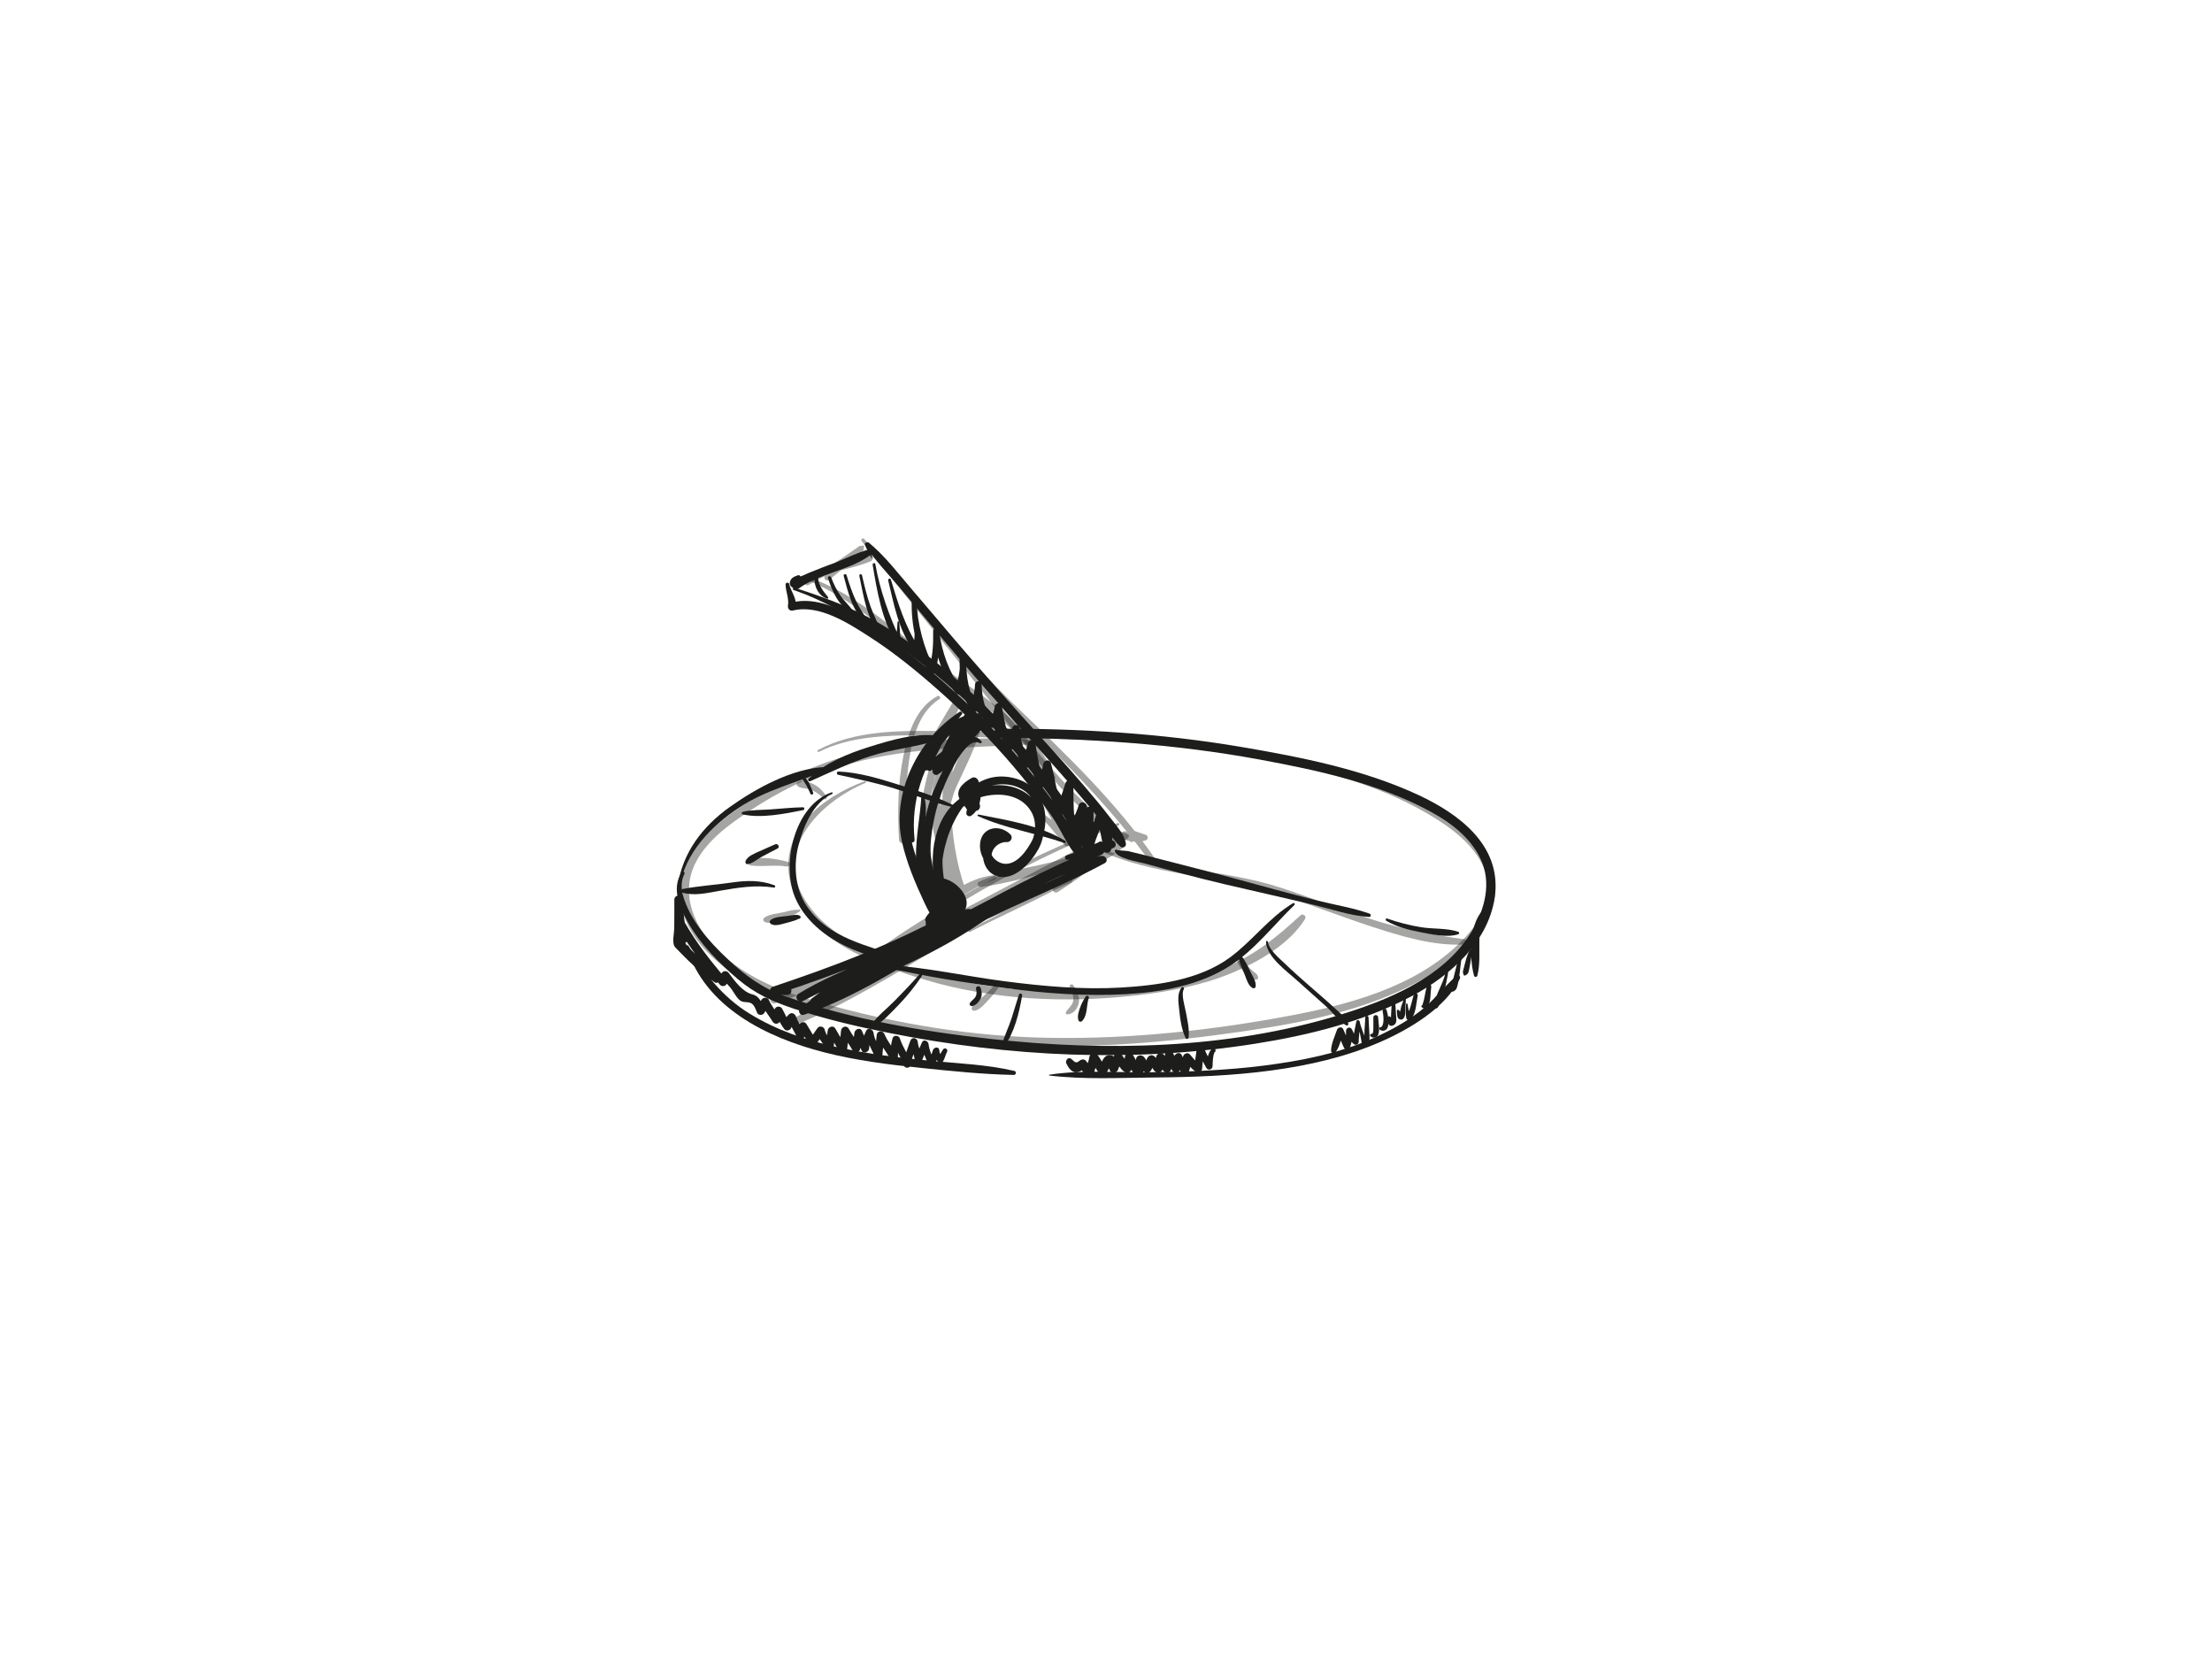 <?xml version="1.0" encoding="utf-8"?>
<!-- Generator: Adobe Illustrator 17.0.0, SVG Export Plug-In . SVG Version: 6.00 Build 0)  -->
<!DOCTYPE svg PUBLIC "-//W3C//DTD SVG 1.1//EN" "http://www.w3.org/Graphics/SVG/1.1/DTD/svg11.dtd">
<svg version="1.1" id="Layer_1" xmlns="http://www.w3.org/2000/svg" xmlns:xlink="http://www.w3.org/1999/xlink" x="0px" y="0px"
	 width="800px" height="600px" viewBox="0 0 800 600" enable-background="new 0 0 800 600" xml:space="preserve">
<g>
	<g opacity="0.4">
		<path fill="#1D1D1B" d="M296.203,271.916c10.859-5.489,23.69-5.944,35.624-6.006c11.359-0.059,22.693,0.915,34.048,1.009
			c30.409,0.251,60.827,1.898,90.78,7.429c21.984,4.06,44.389,10.094,63.42,22.234c7.618,4.859,15.332,11.483,17.7,20.556
			c2.779,10.646-5.446,20.24-12.869,26.679c-17.595,15.261-42.651,20.828-64.979,24.72c-27.986,4.878-56.533,7.578-84.945,6.693
			c-27.927-0.87-56.154-5.975-82.923-14.007c-11.468-3.441-22.719-8.363-31.55-16.628c-9.115-8.531-14.987-21.065-8.77-32.892
			c4.254-8.093,12.472-13.898,19.917-18.788c9.743-6.399,20.091-11.591,31.165-15.262c22.723-7.532,46.672-7.148,70.28-8.432
			c1.075-0.059,1.076-1.612,0-1.669c-27.123-1.449-55.853,0.06-81.13,10.891c-11.009,4.717-21.555,10.913-30.942,18.368
			c-7.035,5.586-14.194,13.469-15.008,22.858c-1.925,22.197,22.103,36.397,39.924,42.7c10.797,3.819,22.092,6.073,33.246,8.567
			c14.617,3.269,29.345,5.498,44.285,6.602c28.975,2.141,57.946-0.422,86.62-4.599c22.194-3.233,44.981-7.824,64.734-18.911
			c13.66-7.668,32.114-23.775,24.068-41.371c-7.116-15.562-26.017-23.843-41.007-29.667c-34.219-13.294-72.85-16.455-109.221-17.672
			c-16.454-0.551-32.98-0.694-49.444-0.921c-14.372-0.199-30.411-0.115-43.395,6.884
			C295.411,271.506,295.781,272.129,296.203,271.916L296.203,271.916z"/>
	</g>
	<g opacity="0.4">
		<path fill="#1D1D1B" d="M408.723,303.575c0.823-0.288,1.646-0.576,2.47-0.864c0.592-0.412,0.342-1.221-0.351-1.296
			c-0.59,0.785-0.595,1.255-0.017,1.411c1.003,0.314,1.986,0.682,2.948,1.104c0-0.678,0-1.356,0-2.035
			c-7.997,2.266-16.888-7.118-21.978-11.932c-8.772-8.297-16.477-17.739-24.007-27.151c-18.163-22.702-38.456-44.036-55.204-67.795
			c-0.308,0.238-0.616,0.475-0.924,0.713c16.578,20.294,33.337,41.184,52.283,59.337c18.71,17.928,37.231,36.112,52.404,57.215
			c0.788,1.096,2.616,0.072,1.837-1.074c-14.024-20.603-32.32-38.111-50.235-55.275c-19.907-19.073-36.687-40.916-55.457-61.035
			c-0.528-0.566-1.296,0.254-0.832,0.832c19.011,23.65,38.125,47.168,56.859,71.031c7.807,9.944,15.911,19.916,25.409,28.31
			c5.049,4.462,13.059,11.314,20.406,8.859c1.016-0.339,0.992-1.686,0-2.035c-1.283-0.459-2.572-0.899-3.868-1.32
			c-0.387-0.176-0.952-0.145-1.159,0.304c-0.092,0.199-0.183,0.397-0.275,0.596c-0.161,0.349-0.139,0.897,0.282,1.076
			c0.638,0.271,0.774,0.275,1.527,0.254c-0.164-0.396-0.328-0.791-0.492-1.187c-0.759,0.675-1.477,1.204-1.775,2.195
			c-0.076,0.253,0.054,0.479,0.254,0.623c0.022,0.016,0.044,0.032,0.066,0.048c0.27,0.194,0.75,0.005,0.804-0.327
			c0.016-0.1,0.033-0.2,0.049-0.3C409.858,303.196,408.907,302.901,408.723,303.575L408.723,303.575z"/>
	</g>
	<g opacity="0.4">
		<path fill="#1D1D1B" d="M311.752,197.4c-3.562,4.501-8.537,7.248-13.042,10.679c0.415,0.538,0.829,1.075,1.244,1.613
			c4.162-3.311,7.962-7.044,12.106-10.377c0.985-0.792-0.316-2.469-1.35-1.749c-5.79,4.032-11.276,8.397-18.248,10.161
			c0.33,0.783,0.66,1.566,0.99,2.348c6.766-3.489,14.393-4.18,21.383-7.061c1.528-0.63,0.963-3.083-0.703-2.551
			c-7.093,2.265-17.943,3.105-22.901,9.339c-0.713,0.897,0.204,2.444,1.319,1.709c6.896-4.545,14.545-5.993,22.286-8.497
			c-0.234-0.85-0.469-1.701-0.703-2.551c-7.189,2.995-15.016,3.776-21.977,7.393c-1.323,0.687-0.393,2.703,0.99,2.348
			c7.209-1.848,12.84-6.334,18.689-10.716c-0.45-0.583-0.9-1.166-1.35-1.749c-4.082,3.401-7.92,7.077-11.983,10.5
			c-1.012,0.852,0.45,2.31,1.452,1.452c4.385-3.758,9.293-6.831,12.517-11.736C312.755,197.525,312.077,196.991,311.752,197.4
			L311.752,197.4z"/>
	</g>
	<g opacity="0.4">
		<path fill="#1D1D1B" d="M291.053,209.495c18.54,7.066,32.812,22.288,48.572,33.825c14.489,10.605,31.893,21.641,39.588,38.567
			c0.677-0.522,1.353-1.044,2.03-1.566c-15.973-15.952-36.577-27.563-49.759-46.207c-0.569,0.439-1.138,0.878-1.708,1.318
			c21.609,23.019,47.158,43.344,61.354,72.225c0.829-0.484,1.658-0.969,2.487-1.453c-12.099-22.095-31.632-38.211-47.639-57.264
			c-0.653,0.653-1.307,1.307-1.96,1.96c17.543,14.444,31.188,33.807,40.691,54.347c0.752-0.58,1.504-1.161,2.257-1.741
			c-3.224-4.034-6.527-7.543-11.161-9.924c-0.558-0.287-1.238,0.474-0.704,0.912c3.827,3.141,6.745,7.207,9.833,11.044
			c1.094,1.359,2.897-0.37,2.257-1.741c-9.659-20.676-23.507-40.304-41.212-54.857c-1.38-1.134-3.119,0.583-1.96,1.96
			c15.861,18.849,35.168,34.87,47.112,56.758c0.895,1.641,3.311,0.196,2.487-1.453c-14.381-28.786-39.973-49.903-62.303-72.31
			c-0.851-0.854-2.443,0.293-1.708,1.318c13.534,18.86,34.197,30.135,49.809,46.937c0.835,0.899,2.662-0.033,2.16-1.257
			c-6.852-16.689-24.405-27.939-38.49-38.053c-16.603-11.922-31.902-28.002-51.741-34.4
			C290.662,208.217,290.405,209.248,291.053,209.495L291.053,209.495z"/>
	</g>
	<g opacity="0.4">
		<path fill="#1D1D1B" d="M339.047,251.761c-7.879,4.186-10.675,13.59-12.341,21.743c-2.008,9.832-2.128,20.225-1.568,30.213
			c0.1,1.779,2.831,1.803,2.782,0c-0.475-17.531,10.533-33.761,19.088-48.275c-0.852-0.359-1.705-0.719-2.557-1.078
			c-4.805,11.451-9.041,23.223-11.028,35.523c-1.759,10.888-1.498,23.292,6.488,31.764c0.86,0.913,2.702,0.263,2.585-1.071
			c-0.893-10.243-2.485-20.221,1.05-30.171c3.202-9.014,8.404-17.162,10.915-26.444c0.272-1.006-0.737-2.259-1.831-1.831
			c-9.585,3.75-11.282,15.437-11.698,24.486c-0.535,11.622,1.196,24.158,4.965,35.179c0.952-0.401,1.905-0.803,2.857-1.204
			c-5.854-9.907-9.584-20.744-8.697-32.366c0.912-11.945,8.182-21.922,17.266-29.194c-0.804-0.621-1.609-1.241-2.413-1.862
			c-9.551,19.086-24.591,46.458-9.658,66.605c0.5,0.674,1.35,1.038,2.137,0.56c3.937-2.386,7.865-4.77,12.279-6.173
			c0.85-0.27,0.745-1.719-0.22-1.623c-5.115,0.508-9.258,2.516-13.636,5.098c0.712,0.187,1.425,0.374,2.137,0.56
			c-14.218-19.119,0.55-45.387,9.613-63.477c0.815-1.626-1.065-2.94-2.413-1.862c-9.414,7.53-16.698,17.784-18.053,30.027
			c-1.389,12.552,2.589,24.587,8.957,35.283c0.886,1.489,3.45,0.509,2.857-1.204c-3.159-9.138-4.575-18.991-4.964-28.62
			c-0.346-8.575-0.25-23.553,9.473-27.344c-0.61-0.61-1.22-1.22-1.831-1.831c-2.512,9.239-7.526,17.532-10.949,26.435
			c-3.841,9.99-2.117,20.625-1.175,30.972c0.862-0.357,1.724-0.714,2.585-1.071c-8.545-8.995-7.145-22.898-4.887-34.082
			c2.108-10.439,5.872-20.523,9.982-30.319c0.628-1.497-1.776-2.403-2.557-1.078c-8.802,14.933-19.95,31.635-19.454,49.688
			c0.927,0,1.855,0,2.782,0c-0.472-8.369-0.498-16.732,0.413-25.074c0.977-8.945,3.07-20.622,11.374-25.751
			C340.427,252.447,339.792,251.365,339.047,251.761L339.047,251.761z"/>
	</g>
	<g opacity="0.4">
		<path fill="#1D1D1B" d="M397.385,312.078c3.107-1.499,5.858-3.067,8.512-5.276c0.72-0.599-0.048-1.947-0.931-1.6
			c-8.816,3.462-16.261,9.296-23.721,15c-1.355,1.036-0.15,3.329,1.379,2.36c8.983-5.693,17.257-12.404,25.226-19.427
			c1.231-1.085-0.392-3.196-1.755-2.274c-7.866,5.32-16.525,8.528-25.668,10.908c-8.673,2.257-18.172,3.262-26.323,7.104
			c-1.175,0.554-0.259,2.062,0.807,1.914c9.316-1.292,18.84-4.021,27.924-6.462c8.806-2.366,17.167-5.821,24.722-10.963
			c-0.585-0.758-1.17-1.516-1.755-2.274c-7.779,6.897-15.871,13.391-24.558,19.115c0.552,0.715,1.104,1.431,1.656,2.146
			c7.197-5.707,14.394-11.554,22.803-15.396c-0.437-0.437-0.873-0.873-1.31-1.31c-1.753,3.101-4.374,4.281-7.397,5.772
			C396.552,311.634,396.942,312.293,397.385,312.078L397.385,312.078z"/>
	</g>
	<g opacity="0.4">
		<path fill="#1D1D1B" d="M404.301,297.67c-19.166,6.681-37.402,15.452-54.956,25.617c-17.854,10.339-36.353,21.916-51.353,36.204
			c-0.496,0.473,0.172,1.379,0.744,0.964c16.487-11.987,32.397-24.275,49.949-34.75c17.752-10.595,36.452-20.002,55.852-27.183
			C405.063,298.327,404.843,297.481,404.301,297.67L404.301,297.67z"/>
	</g>
	<g opacity="0.4">
		<path fill="#1D1D1B" d="M352.287,329.518c6.813-3.012,13.671-5.917,20.518-8.852c8.146-3.492,16.247-7.579,24.62-10.483
			c-0.225-0.534-0.45-1.068-0.675-1.602c-19.511,9.134-38.896,18.552-58.075,28.367c-10.462,5.354-20.945,10.744-31.033,16.782
			c-2.106,1.26-11.899,5.91-10.602,9.568c0.259,0.731,1.429,0.416,1.168-0.322c-0.421-1.188,13.394-8.617,14.67-9.338
			c10.152-5.739,20.503-11.107,30.877-16.43c17.884-9.176,36.126-17.69,53.881-27.113c0.996-0.529,0.084-2.105-0.885-1.513
			c-13.813,8.428-29.822,14.154-44.586,20.725C352.018,329.37,352.143,329.581,352.287,329.518L352.287,329.518z"/>
	</g>
	<g opacity="0.4">
		<path fill="#1D1D1B" d="M350.842,337.02c15.09-7.82,30.993-14.264,45.201-23.688c0.824-0.547,0.322-1.983-0.698-1.656
			c-39.266,12.607-71.129,40.645-108.789,56.81c0.419,0.716,0.837,1.433,1.256,2.149c32.705-17.634,64.006-38.929,99.257-51.317
			c-0.306-0.725-0.611-1.45-0.917-2.175c-31.504,13.874-63.473,26.516-96.13,37.412c0.249,0.903,0.498,1.807,0.747,2.71
			c34.426-11.865,65.974-30.233,98.241-46.812c-0.435-0.744-0.869-1.487-1.304-2.231c-34.586,20.195-70.358,38.465-108.117,51.975
			c0.355,0.843,0.711,1.685,1.066,2.528c4.531-2.218,9.029-4.14,13.949-5.31c0.785-0.187,0.628-1.54-0.194-1.43
			c-5.28,0.707-10.329,2.068-15.152,4.352c-1.418,0.672-0.41,3.035,1.066,2.528c38.058-13.066,74.032-32.155,108.686-52.411
			c1.446-0.845,0.171-2.99-1.304-2.231c-32.02,16.471-63.339,34.989-97.684,46.333c-1.711,0.565-0.987,3.264,0.747,2.71
			c32.955-10.526,65.086-23.809,96.584-38.067c1.228-0.556,0.348-2.626-0.917-2.175c-35.524,12.663-66.567,34.271-99.88,51.463
			c-1.239,0.639-0.355,2.811,0.959,2.275c38.002-15.511,69.494-43.424,108.311-57.337c-0.233-0.552-0.465-1.104-0.698-1.656
			c-13.854,10.044-29.66,16.568-44.732,24.49C349.891,336.523,350.337,337.282,350.842,337.02L350.842,337.02z"/>
	</g>
	<g opacity="0.4">
		<path fill="#1D1D1B" d="M312.79,282.516c-15.603,5.743-31.299,18.036-26.942,36.677c4.781,20.453,30.801,29.757,48.41,35.062
			c24.576,7.405,51.085,8.637,76.482,5.76c11.82-1.339,23.75-3.553,34.773-8.126c9.637-3.998,20.835-10.424,26.478-19.529
			c0.661-1.067-0.809-2.105-1.683-1.299c-8.385,7.735-16.291,14.252-26.97,18.679c-9.796,4.061-20.547,5.856-31.005,7.233
			c-22.617,2.979-45.706,2.114-67.984-2.814c-10.79-2.387-21.315-5.982-31.271-10.774c-9.104-4.382-17.715-10.227-22.718-19.243
			c-10.036-18.091,6.981-34.421,22.609-40.981C313.356,283,313.203,282.364,312.79,282.516L312.79,282.516z"/>
	</g>
	<g opacity="0.4">
		<path fill="#1D1D1B" d="M396.993,307.268c20.065,9.586,43.11,9.077,64.114,15.707c11.738,3.705,23.176,8.298,34.876,12.119
			c10.613,3.466,22.409,7.093,33.699,6.493c0.994-0.053,1.338-1.682,0.248-1.832c-11.422-1.576-22.265-3.573-33.28-7.08
			c-11.185-3.561-22.11-7.889-33.258-11.562c-21.515-7.089-44.967-6.259-66.096-14.562
			C396.881,306.387,396.594,307.077,396.993,307.268L396.993,307.268z"/>
	</g>
	<g opacity="0.4">
		<path fill="#1D1D1B" d="M447.271,344.668c-0.051,0.992-0.278,1.577,0.041,2.61c0.337,1.09,0.914,2.056,1.569,2.981
			c1.152,1.629,3.322,4.434,5.543,4.046c0.446-0.078,0.698-0.621,0.583-1.026c-0.254-0.9-0.808-1.247-1.54-1.803
			c-0.889-0.676-1.679-1.439-2.416-2.275c-0.635-0.72-1.135-1.556-1.623-2.379c-0.296-0.5-1.069-1.589-1.142-2.154
			C448.204,344.035,447.306,343.998,447.271,344.668L447.271,344.668z"/>
	</g>
	<g opacity="0.4">
		<path fill="#1D1D1B" d="M386.934,357.076c0.786,1.491,1.457,3.267,1.176,4.984c-0.271,1.66-1.88,2.6-2.613,4.024
			c-0.173,0.337,0.035,0.803,0.452,0.788c2.169-0.081,3.566-1.815,4.128-3.835c0.667-2.398-0.669-4.743-1.9-6.687
			C387.68,355.564,386.501,356.254,386.934,357.076L386.934,357.076z"/>
	</g>
	<g opacity="0.4">
		<path fill="#1D1D1B" d="M360.525,355.378c-1.52,1.722-3.144,3.346-4.832,4.904c-1.363,1.258-3.646,2.439-4.25,4.246
			c-0.162,0.484,0.271,1.053,0.781,1.025c2.002-0.11,3.745-2.334,5.057-3.682c1.661-1.707,3.123-3.589,4.425-5.58
			C362.174,355.576,361.092,354.736,360.525,355.378L360.525,355.378z"/>
	</g>
	<g opacity="0.4">
		<path fill="#1D1D1B" d="M288.886,329.759c0.102-0.033,0.214-0.061,0.314-0.103c0.417-0.175,0.268-0.84-0.193-0.699
			c-0.542,0.166-1.055,0.069-1.621,0.119c-1.34,0.118-2.717,0.543-4.022,0.853c-2.135,0.507-5.295,0.65-7.055,2.053
			c-0.449,0.358-0.29,1.157,0.182,1.409c2.038,1.091,5.508-0.654,7.457-1.341c1.291-0.455,2.59-0.945,3.829-1.527
			c0.542-0.255,0.859-0.685,1.422-0.866c-0.093-0.221-0.186-0.442-0.279-0.663c0.156-0.068-0.323,0.105-0.226,0.071
			C288.259,329.214,288.442,329.903,288.886,329.759L288.886,329.759z"/>
	</g>
	<g opacity="0.4">
		<path fill="#1D1D1B" d="M285.008,311.705c-4.129-1.144-9.104-1.777-13.372-1.244c-0.609,0.076-1.032,0.345-1.239,0.944
			c-0.084,0.241-0.084,0.442,0,0.683c0.208,0.6,0.631,0.866,1.239,0.944c4.254,0.542,8.654-0.372,12.907,0.362
			C285.635,313.582,286.114,312.012,285.008,311.705L285.008,311.705z"/>
	</g>
	<g opacity="0.4">
		<path fill="#1D1D1B" d="M298.984,288.134c-1.314-1.964-2.729-3.557-4.898-4.593c-1.515-0.723-4.412-1.798-5.776-0.379
			c-0.267,0.278-0.25,0.68,0,0.96c0.974,1.092,3.054,0.927,4.411,1.335c1.974,0.594,3.877,1.946,5.248,3.46
			C298.459,289.46,299.393,288.746,298.984,288.134L298.984,288.134z"/>
	</g>
	<g>
		<path fill="#1D1D1B" d="M315.402,201.673c-0.286-1.584-0.573-3.167-0.859-4.751c-0.534,0.145-1.069,0.29-1.603,0.434
			c3.542,5.334,8.156,10.056,12.275,14.951c4.952,5.885,9.849,11.816,14.79,17.71c8.344,9.952,16.885,19.742,25.515,29.446
			c7.566,8.507,15.242,16.914,22.699,25.519c3.391,3.913,6.719,7.88,9.915,11.954c2.336,2.977,4.203,6.733,7.039,9.239
			c0.923,0.816,2.255,0.025,2.013-1.172c-0.706-3.487-3.541-6.48-5.649-9.242c-2.903-3.803-5.982-7.469-9.089-11.106
			c-7.409-8.673-15.155-17.055-22.787-25.53c-8.431-9.362-16.757-18.831-24.937-28.412c-4.991-5.846-9.93-11.736-14.941-17.564
			c-4.897-5.695-9.687-12.04-15.491-16.836c-0.587-0.485-1.785-0.05-1.438,0.837c0.647,1.653,1.486,3.084,2.322,4.656
			C315.256,201.959,315.468,201.824,315.402,201.673L315.402,201.673z"/>
	</g>
	<g>
		<path fill="#1D1D1B" d="M315.009,198.807c-0.911-0.787-11.656,4.241-13.028,4.745c-3.112,1.144-6.218,2.294-9.283,3.561
			c-1.104,0.456-2.196,0.937-3.277,1.445c-0.378,0.181-0.751,0.371-1.119,0.571c-1.374,0.724-0.399,0.052-0.109,0.265
			c0.265,0.65,0.529,1.301,0.794,1.951c0.374-1.022,0.708-1.104,0.734-2.379c0.012-0.581-0.608-1.092-1.179-0.898
			c-1.118,0.378-2.225,0.793-2.712,1.946c-0.399,0.944-0.215,1.747,0.62,2.363c0.221,0.164,0.443,0.327,0.664,0.491
			c0.445,0.329,1.3,0.329,1.745,0c5.634-4.161,13.546-5.917,19.923-8.719c0.524-0.23,9.604-4.354,6.704-5.963
			C315.106,197.975,314.659,198.505,315.009,198.807L315.009,198.807z"/>
	</g>
	<g>
		<path fill="#1D1D1B" d="M287.066,213.407c11.06,3.779,21.921,10.233,31.777,16.416c10.941,6.864,21.056,14.944,30.531,23.703
			c9.108,8.42,17.449,17.659,25.115,27.402c3.727,4.737,7.206,9.67,10.526,14.699c2.907,4.403,5.169,10.06,8.869,13.806
			c0.926,0.938,2.396-0.026,2.123-1.236c-1.144-5.071-5.168-10.028-7.968-14.338c-3.158-4.862-6.552-9.584-10.104-14.166
			c-7.933-10.231-16.633-19.796-26.074-28.654c-9.22-8.652-19.275-16.5-29.958-23.263c-11.032-6.983-22.265-11.333-34.602-15.222
			C286.754,212.382,286.531,213.225,287.066,213.407L287.066,213.407z"/>
	</g>
	<g>
		<path fill="#1D1D1B" d="M284.116,211.375c0.035,2.602,1.288,5.002,0.863,7.643c-0.175,1.083,0.63,2.073,1.789,1.789
			c9.491-2.326,20.039,4.589,27.627,9.453c9.208,5.902,17.719,12.9,25.882,20.158c9.251,8.227,17.901,17.034,25.957,26.436
			c5.037,5.879,9.773,12.013,14.177,18.38c3.266,4.722,5.602,10.807,9.459,15.002c0.941,1.023,2.314-0.083,2.123-1.236
			c-0.902-5.467-5.568-11.024-8.611-15.503c-4.208-6.195-8.865-12.09-13.667-17.832c-8.708-10.412-18.306-19.988-28.474-28.966
			c-8.857-7.822-18.2-15.229-28.335-21.332c-7.587-4.569-17.777-9.963-26.912-7.365c0.613,0.467,1.227,0.935,1.841,1.402
			c0.282-3.294-1.687-5.171-2.425-8.205C285.234,210.473,284.106,210.634,284.116,211.375L284.116,211.375z"/>
	</g>
	<g>
		<path fill="#1D1D1B" d="M354.94,268.08c-6.846-8.153-17.162,17.155-18.31,20.568c-3.906,11.608-7.077,32.748,7.974,37.998
			c0.524,0.183,1.155-0.03,1.535-0.406c1.472-1.454-0.561-2.574-1.741-3.179c-2.725-1.398-4.567-3.563-5.896-6.283
			c-3.052-6.246-1.962-14.372-0.595-20.887c1.387-6.612,3.843-13.097,7.123-18.997c1.378-2.479,5.513-10.226,9.384-8.134
			C354.865,269.003,355.251,268.45,354.94,268.08L354.94,268.08z"/>
	</g>
	<g>
		<path fill="#1D1D1B" d="M347.098,257.419c-14.944,9.707-24.852,29.295-20.87,47.105c1.672,7.478,4.769,14.838,8.01,21.757
			c0.656,1.401,4.554,10.342,7.193,6.271c0.801-1.235-0.765-2.715-1.983-1.983c1.049-0.631,1.596,0.585,0.583-0.876
			c-0.629-0.908-1.133-1.909-1.643-2.886c-1.403-2.685-2.587-5.492-3.744-8.289c-2.244-5.424-4.499-11.115-5.519-16.921
			c-1.347-7.671,0.646-16.804,3.927-23.747c3.608-7.637,10.003-12.919,14.883-19.595
			C348.301,257.755,347.594,257.097,347.098,257.419L347.098,257.419z"/>
	</g>
	<g>
		<path fill="#1D1D1B" d="M347.11,331.523c0.021-0.021,0.043-0.043,0.064-0.064c0.238-0.238,0.274-0.599,0.115-0.889
			c-1.141-2.085-9.833,1.794-11.503,2.285c-1.766,0.519-1.03,3.183,0.758,2.751c4.859-1.174,10.228-2.812,14.416-5.608
			c0.525-0.35,0.374-1.302-0.342-1.262c-5.154,0.283-10.464,2.24-15.173,4.264c0.366,0.869,0.733,1.738,1.099,2.607
			c1.831-0.698,3.663-1.392,5.492-2.094c1.063-0.408,2.12-0.828,3.18-1.241c0.334-0.13,0.656-0.291,0.983-0.437
			c1.297-0.575-0.844,0.389-0.286-1.006C345.637,331.521,346.636,331.996,347.11,331.523L347.11,331.523z"/>
	</g>
	<g>
		<path fill="#1D1D1B" d="M396.251,308.231c-0.179-0.074,0.716-0.835-0.368-0.977c-0.676-0.089-1.352-0.157-2.031-0.221
			c-1.415-0.135-2.844,0.002-4.243,0.211c0.237,0.861,0.474,1.721,0.712,2.582c3.98-1.29,7.983-2.256,12.087-3.06
			c-0.384-0.912-0.769-1.824-1.153-2.736c-4.992,2.386-10.346,3.48-15.519,5.33c-0.855,0.306-0.723,1.551,0.215,1.59
			c5.857,0.242,11.622-1.794,16.815-4.335c1.603-0.784,0.427-3.06-1.153-2.736c-4.209,0.865-8.378,1.753-12.322,3.499
			c-1.422,0.63-0.392,2.823,1.031,2.447c1.011-0.267,6.864-0.161,7.173-1.692c0.046-0.229-0.022-0.513-0.254-0.625
			c-0.242-0.116-0.452-0.189-0.713-0.277C395.878,307.016,395.653,307.983,396.251,308.231L396.251,308.231z"/>
	</g>
	<g>
		<path fill="#1D1D1B" d="M344.547,330.013c0.864-0.625,2.066-0.652,2.763-1.502c0.584-0.712,0.182-1.593-0.705-1.703
			c-4.839-0.596-9.122,0.754-11.79,5.026c-0.595,0.954,0.165,2.452,1.351,2.354c2.458-0.202,3.119-1.73,4.54-3.448
			c0.482-0.582,0.031-1.385-0.723-1.243c-1.49,0.282-2.221,1.49-3.817,1.561c0.45,0.785,0.901,1.57,1.351,2.355
			c2.246-3.528,5.454-4.105,9.353-4.646c-0.421-0.321-0.842-0.641-1.263-0.962c-0.002-0.016-1.694,0.939-1.904,1.114
			C343.097,329.423,343.907,330.476,344.547,330.013L344.547,330.013z"/>
	</g>
	<g>
		<path fill="#1D1D1B" d="M346.604,324.992c-7.359-0.719-6.384-10.399-5.5-15.638c1.279-7.583,4.636-15.336,9.984-20.922
			c6.911-7.218,20.893-6.582,23.917,4.072c1.546,5.446-1.225,11.699-4.577,15.887c-2.595,3.242-6.523,5.707-10.36,2.6
			c-4.001-3.24-1.728-11.62,3.048-6.924c0.384-0.928,0.769-1.856,1.153-2.784c-1.606-0.002-3.212-0.004-4.818-0.005
			c-2.111-0.002-2.111,3.271,0,3.273c1.338,0.001,2.677-0.001,4.015-0.002c0-1.09,0-2.179,0-3.269
			c-4.038,0.466-7.616,2.876-7.932,7.255c-0.284,3.938,1.867,7.834,5.957,8.558c6.001,1.063,11.676-5.567,14.157-10.169
			c2.83-5.25,2.596-12.701-1.432-17.301c-8.931-10.197-25.816-5.429-32.371,4.842c-6.584,10.317-5.44,25.344,0.076,35.806
			c1.024,1.943,3.97,0.22,2.941-1.719c-7.257-13.679-5.664-38.725,13.429-40.988c5.623-0.667,11.428,0.711,14.534,5.755
			c3.104,5.039,1.062,11.519-2.468,15.684c-2.329,2.748-8.047,7.646-10.966,3.002c-2.119-3.373,0.536-7.053,4.074-7.456
			c2.042-0.232,2.158-3.267,0-3.269c-1.338-0.001-2.677-0.003-4.015-0.002c-2.111,0.002-2.111,3.275,0,3.273
			c1.606-0.002,3.212-0.004,4.818-0.005c1.411-0.002,2.176-1.784,1.153-2.784c-4.194-4.106-11.039-2.467-11.002,4.213
			c0.035,6.327,6.978,12.148,13.115,8.828c13.138-7.109,15.479-29.937-1.413-33.545c-14.353-3.066-22.942,11.048-26.37,22.746
			c-1.627,5.55-4.199,24.478,6.959,21.785C347.184,325.673,347.034,325.034,346.604,324.992L346.604,324.992z"/>
	</g>
	<g>
		<path fill="#1D1D1B" d="M397.5,304.478c-34.52,22.482-74.009,36.217-107.861,59.774c-1.319,0.918-0.549,3.314,1.154,2.738
			c18.675-6.319,35.179-17.361,52.101-27.216c18.168-10.58,38.165-17.544,56.628-27.588c1.557-0.847,0.39-2.839-1.109-2.632
			c-17.941,2.478-33.398,14.071-48.237,23.604c-17.83,11.454-37.472,18.815-56.522,27.883c0.503,0.861,1.007,1.722,1.51,2.583
			c14.836-11.415,31.88-19.359,48.526-27.721c18.152-9.118,35.747-19.31,54.688-26.777c-0.257-0.931-0.513-1.862-0.77-2.793
			c-18.758,7.457-36.444,17.121-54.107,26.824c-9.516,5.227-19.06,9.867-29.098,14.021c-8.748,3.62-17.498,7.256-25.591,12.214
			c-1.71,1.048-0.212,3.558,1.559,2.668c18.192-9.145,36.23-18.608,53.781-28.937c1.679-0.988,0.18-3.552-1.524-2.607
			c-20.01,11.093-41.425,19.102-63.073,26.349c-1.583,0.53-1.353,2.961,0.401,2.96c1.606,0,3.212-0.001,4.818-0.001
			c1.942-0.001,1.942-3.011,0-3.011c-1.606,0-3.212-0.001-4.818-0.001c0.134,0.987,0.267,1.974,0.401,2.96
			c21.898-7.314,43.562-15.424,63.796-26.648c-0.508-0.869-1.016-1.738-1.524-2.607c-17.554,10.336-35.591,19.787-53.817,28.877
			c0.52,0.889,1.04,1.779,1.559,2.668c16.237-9.875,34.755-15.341,51.422-24.48c18.511-10.15,36.931-20.633,56.585-28.454
			c1.712-0.681,0.971-3.48-0.77-2.793c-18.652,7.36-36.036,17.273-53.875,26.332c-17.109,8.689-34.679,16.772-50.078,28.374
			c-1.533,1.155-0.263,3.406,1.51,2.583c18.648-8.644,37.789-15.947,55.221-26.989c15.102-9.566,30.586-21.79,48.794-24.305
			c-0.37-0.877-0.74-1.754-1.109-2.631c-17.945,9.762-37.352,16.581-55.093,26.702c-17.271,9.854-33.895,21.544-52.98,27.699
			c0.385,0.913,0.77,1.825,1.154,2.738c34.199-23.029,73.821-36.579,107.336-60.672C399.494,305.444,398.573,303.779,397.5,304.478
			L397.5,304.478z"/>
	</g>
	<g>
		<path fill="#1D1D1B" d="M293.085,282.516c7.377-3.285,14.508-6.786,22.243-9.217c7.956-2.501,16.399-3.065,24.242-5.82
			c0.809-0.284,0.607-1.323-0.193-1.423c-8.354-1.046-17.012,1.581-24.932,4.042c-7.82,2.431-16.029,5.828-22.033,11.546
			C291.923,282.11,292.542,282.758,293.085,282.516L293.085,282.516z"/>
	</g>
	<g>
		<path fill="#1D1D1B" d="M246.54,315.472c-3.734,5.765-0.816,12.679,2.232,18.058c4.503,7.944,11.2,14.765,18.124,20.619
			c6.14,5.191,12.434,8.053,20.021,10.596c11.266,3.775,22.888,6.487,34.529,8.809c43.623,8.703,88.433,10.881,132.435,3.932
			c19.491-3.078,39.201-7.955,56.737-17.235c14.124-7.474,28.407-20.148,30.131-37.043c1.812-17.759-13.222-28.888-27.624-35.617
			c-19.921-9.308-42.593-13.775-64.123-17.432c-28.997-4.926-58.557-6.728-87.945-6.611c-2.1,0.008-2.099,3.242,0,3.256
			c31.746,0.204,63.402,2.142,94.661,7.929c20.895,3.868,43.06,8.63,61.852,18.914c7.724,4.227,15.33,10.141,18.573,18.604
			c3.312,8.643,0.193,18.221-4.543,25.67c-10.138,15.945-30.138,23.98-47.406,29.241c-40.318,12.282-84.157,13.149-125.735,8.603
			c-25.008-2.734-50.367-7.091-74.199-15.344c-8.287-2.87-14.685-7.512-21.055-13.517c-6.707-6.323-13.677-14.066-16.227-23.128
			c-0.725-2.578-0.636-5.31,0.551-7.723C247.857,315.389,246.945,314.847,246.54,315.472L246.54,315.472z"/>
	</g>
	<g>
		<path fill="#1D1D1B" d="M245.774,320.674c2.155-12.36,11.358-21.81,21.442-28.529c9.852-6.564,20.855-9.006,31.523-13.587
			c0.578-0.248,0.274-1.183-0.313-1.157c-11.923,0.52-25.01,7.701-34.501,14.465c-9.817,6.995-17.115,16.504-18.84,28.619
			C245.021,320.931,245.694,321.133,245.774,320.674L245.774,320.674z"/>
	</g>
	<g>
		<path fill="#1D1D1B" d="M403.18,307.852c0.591,2.591,8.793,3.885,10.672,4.398c9.651,2.637,19.323,5.258,29.064,7.546
			c10.789,2.534,21.61,4.928,32.386,7.514c6.435,1.544,13.215,3.919,19.852,4.32c0.726,0.044,0.781-0.983,0.163-1.201
			c-5.99-2.116-12.476-3.145-18.637-4.674c-10.35-2.569-20.62-5.427-30.909-8.232c-9.373-2.555-18.807-4.879-28.209-7.324
			c-3.139-0.816-6.278-1.63-9.44-2.354c-0.85-0.195-3.896-0.233-4.278-0.503C403.497,307.097,403.099,307.497,403.18,307.852
			L403.18,307.852z"/>
	</g>
	<g>
		<path fill="#1D1D1B" d="M501.354,333.006c3.771,2.218,7.953,3.3,12.225,4.115c4.184,0.797,9.711,2.09,13.816,0.766
			c0.446-0.144,0.432-0.74,0-0.889c-4.042-1.4-9.091-0.96-13.329-1.643c-4.208-0.678-8.357-1.725-12.371-3.157
			C501.213,332.025,500.932,332.757,501.354,333.006L501.354,333.006z"/>
	</g>
	<g>
		<path fill="#1D1D1B" d="M303.086,280.199c7.014,1.539,13.931,2.951,20.801,5.095c7,2.185,13.843,5.152,21.021,6.704
			c0.36,0.078,0.619-0.438,0.261-0.619c-6.586-3.329-13.794-5.565-20.814-7.784c-6.797-2.148-13.95-4.265-21.111-4.561
			C302.577,279.007,302.431,280.056,303.086,280.199L303.086,280.199z"/>
	</g>
	<g>
		<path fill="#1D1D1B" d="M353.679,295.144c9.89,4.484,21.091,6.179,31.358,9.775c0.457,0.16,0.706-0.517,0.319-0.757
			c-9.166-5.683-21.018-7.497-31.445-9.569C353.596,294.531,353.35,294.995,353.679,295.144L353.679,295.144z"/>
	</g>
	<g>
		<path fill="#1D1D1B" d="M294.593,208.966c-0.196,3.172,1.395,6.499,4.543,7.563c0.362,0.122,0.539-0.336,0.339-0.582
			c-1.792-2.195-3.32-4.055-3.64-6.981C295.749,208.18,294.643,208.154,294.593,208.966L294.593,208.966z"/>
	</g>
	<g>
		<path fill="#1D1D1B" d="M299.469,209.121c1.391,4.463,3.829,10.212,8.393,12.231c0.323,0.143,0.791-0.179,0.541-0.541
			c-1.243-1.798-2.887-3.254-4.179-5.022c-1.553-2.123-2.703-4.529-3.629-6.979C300.333,208.12,299.242,208.391,299.469,209.121
			L299.469,209.121z"/>
	</g>
	<g>
		<path fill="#1D1D1B" d="M305.135,208.306c1.496,5.513,3.276,13.638,8.362,17.037c0.314,0.21,0.68-0.196,0.502-0.502
			c-1.479-2.538-3.166-4.847-4.419-7.525c-1.401-2.995-2.441-6.139-3.411-9.294C305.967,207.361,304.953,207.635,305.135,208.306
			L305.135,208.306z"/>
	</g>
	<g>
		<path fill="#1D1D1B" d="M310.801,208.293c1.482,6.951,2.584,15.476,7.406,21.04c0.265,0.306,0.838-0.017,0.692-0.403
			c-1.216-3.224-2.86-6.252-4.03-9.508c-1.331-3.705-2.234-7.56-3.124-11.389C311.602,207.416,310.67,207.679,310.801,208.293
			L310.801,208.293z"/>
	</g>
	<g>
		<path fill="#1D1D1B" d="M315.61,204.281c1.623,9.747,3.332,19.839,8.492,28.452c0.588,0.981,1.903,0.289,1.739-0.733
			c-0.37-2.301-0.393-4.655-0.598-6.974c-0.036-0.412-0.604-0.412-0.64,0c-0.204,2.319-0.227,4.673-0.598,6.974
			c0.58-0.076,1.159-0.152,1.739-0.227c-4.129-8.995-7.441-17.971-9.173-27.756C316.46,203.381,315.506,203.654,315.61,204.281
			L315.61,204.281z"/>
	</g>
	<g>
		<path fill="#1D1D1B" d="M321.222,209.904c2.042,8.467,3.78,18.216,9.214,25.29c0.633,0.825,1.892,0.579,1.968-0.533
			c0.411-6.009-0.439-11.715-1.058-17.665c-0.105-1.01-1.568-1.052-1.602,0c-0.298,9.073,1.829,18.34,6.148,26.325
			c0.539,0.996,1.96,0.684,2.28-0.298c1.564-4.788,1.404-9.803,1.482-14.785c-0.72,0-1.439,0-2.159,0
			c0.812,8.133,3.148,15.678,8.017,22.319c0.611,0.834,2.016,0.848,2.312-0.302c1.013-3.931,2.02-7.487,1.556-11.578
			c-0.166-1.461-2.349-1.544-2.34,0c0.036,6.325,0.721,12.812,4.088,18.307c0.559,0.913,2.051,0.792,2.323-0.304
			c0.765-3.08,1.427-5.995,1.56-9.171c-0.786,0-1.572,0-2.359,0c0.126,5.636,1.308,11.028,5.094,15.357
			c0.534,0.611,1.632,0.435,2.006-0.258c1.27-2.358,2.276-4.404,2.6-7.068c-0.847,0.115-1.694,0.229-2.541,0.344
			c0.839,5.104,1.625,10.188,4.071,14.806c0.456,0.861,1.95,0.94,2.382,0c1.01-2.198,1.795-4.456,2.568-6.748
			c-0.916-0.124-1.833-0.248-2.749-0.372c0.211,4.631,1.579,8.924,3.245,13.224c0.442,1.141,2.502,1.544,2.733,0
			c0.384-2.572,2.026-4.643,2.404-7.228c-0.908,0-1.815,0-2.723,0c0.813,4.877,1.534,9.783,3.209,14.454
			c0.493,1.374,2.215,1.312,2.729,0c1.011-2.58,2.152-4.833,2.483-7.603c-0.942,0.127-1.884,0.255-2.826,0.382
			c1.547,5.737,2.142,11.9,4.958,17.209c0.601,1.133,2.303,0.813,2.639-0.345c0.944-3.258,2.295-6.37,3.236-9.629
			c-0.962-0.13-1.923-0.26-2.885-0.39c-0.001,5.91,0.041,11.794,0.783,17.665c0.211,1.671,2.301,2.022,2.924,0.396
			c1.251-3.265,3.027-6.267,4.041-9.629c-0.974-0.268-1.948-0.537-2.922-0.805c-0.773,4.398-0.853,8.794-0.857,13.25
			c-0.002,1.806,2.389,1.936,2.976,0.403c1.407-3.678,2.415-7.388,3.212-11.242c-0.992-0.134-1.984-0.268-2.976-0.403
			c0,4.283-0.001,8.565-0.002,12.848c0,1.7,2.566,2.084,2.98,0.403c0.96-3.894,2.874-7.412,4.018-11.241c-0.977,0-1.955,0-2.932,0
			c0.872,3.888,2.14,7.633,2.351,11.64c0.104,1.972,2.91,1.954,3.047,0c0.152-2.16,0.576-4.269,0.738-6.424
			c0.142-1.898-2.712-1.831-2.917,0c-0.243,2.17-0.716,4.245-0.868,6.424c1.016,0,2.031,0,3.047,0
			c-0.228-4.281-1.532-8.29-2.467-12.449c-0.341-1.519-2.519-1.385-2.932,0c-1.142,3.832-3.054,7.344-4.012,11.242
			c0.993,0.135,1.987,0.269,2.98,0.403c-0.001-4.283-0.002-8.565-0.002-12.848c0-1.678-2.623-2.108-2.976-0.403
			c-0.796,3.853-1.805,7.564-3.212,11.242c0.992,0.134,1.984,0.268,2.976,0.403c0.004-4.179,0.023-8.316,0.749-12.445
			c0.333-1.896-2.357-2.707-2.922-0.805c-0.996,3.357-2.758,6.378-3.989,9.643c0.975,0.132,1.949,0.264,2.924,0.396
			c-0.773-5.87-0.816-11.754-0.823-17.665c-0.002-1.67-2.43-1.985-2.885-0.39c-0.931,3.261-2.261,6.38-3.188,9.642
			c0.88-0.115,1.759-0.23,2.639-0.345c-2.707-5.038-3.212-11.052-4.677-16.516c-0.451-1.682-2.642-1.14-2.826,0.382
			c-0.295,2.442-1.471,4.588-2.335,6.851c0.91,0,1.819,0,2.729,0c-1.718-4.667-2.42-9.565-3.215-14.453
			c-0.219-1.346-2.518-1.361-2.723,0c-0.386,2.573-2.034,4.639-2.414,7.225c0.911,0,1.822,0,2.733,0
			c-1.579-4.045-2.968-8.095-3.179-12.471c-0.077-1.598-2.245-1.881-2.749-0.372c-0.69,2.064-1.376,4.102-2.25,6.1
			c0.794,0,1.588,0,2.382,0c-2.413-4.372-3.151-9.24-3.959-14.101c-0.26-1.566-2.383-0.974-2.541,0.344
			c-0.269,2.248-1.229,3.886-2.218,5.779c0.669-0.086,1.337-0.172,2.006-0.258c-3.393-3.782-4.369-8.607-4.542-13.55
			c-0.053-1.526-2.274-1.514-2.359,0c-0.166,2.978-0.889,5.641-1.652,8.495c0.775-0.101,1.549-0.203,2.323-0.304
			c-3.08-5.209-3.83-11.064-3.942-17.024c-0.78,0-1.56,0-2.34,0c0.49,3.873-0.623,7.242-1.656,10.905
			c0.771-0.101,1.542-0.201,2.312-0.302c-4.502-6.383-7.047-13.31-8.043-21.042c-0.172-1.336-2.178-1.433-2.159,0
			c0.063,4.8-0.091,9.56-1.73,14.122c0.76-0.099,1.52-0.199,2.281-0.298c-4.117-7.905-6.111-16.203-6.7-25.065
			c-0.525,0.071-1.049,0.142-1.574,0.213c0.983,5.573,1.451,11.559,0.557,17.172c0.643-0.084,1.287-0.168,1.93-0.252
			c-4.938-7.586-7.455-15.899-10.057-24.494C322.012,209.007,321.068,209.266,321.222,209.904L321.222,209.904z"/>
	</g>
	<g>
		<path fill="#1D1D1B" d="M348.379,260.727c0.379,0.915,0.508,1.862,0.387,2.841c0.687-0.093,1.374-0.186,2.062-0.279
			c-0.371-1.164-1.007-2.021-1.832-2.916c-0.618-0.671-2.004-0.191-1.899,0.786c0.115,1.073,0.497,2.34,0.04,3.388
			c0.65-0.084,1.299-0.167,1.949-0.251c-0.848-1.089-1.445-1.968-2.639-2.639c-0.697-0.391-1.694-0.057-1.884,0.766
			c-0.963,4.189-2.584,7.997-4.741,11.708c0.818,0.345,1.636,0.69,2.454,1.034c1.916-5.369,4.577-10.473,8.495-14.657
			c-0.753-0.439-1.507-0.877-2.26-1.316c-1.178,7.469-6.15,13.092-10.94,18.629c-1,1.156,0.304,3.167,1.717,2.226
			c6.981-4.651,11.416-11.922,17.173-17.863c-0.684-0.684-1.368-1.368-2.052-2.052c-5.591,6.16-12.359,10.853-19.014,15.77
			c-1.548,1.144-0.105,3.756,1.538,2.631c7.025-4.81,13.547-11.074,18.229-18.202c0.63-0.96-0.192-2.376-1.332-2.322
			c-10.682,0.507-17,9.752-20.759,18.798c-0.689,1.658,1.952,2.641,2.821,1.189c2.549-4.258,4.876-8.541,6.53-13.23
			c0.597-1.691-1.818-2.461-2.728-1.15c-7.898,11.377-15.379,26.255-10.951,40.374c0.335,1.067,2.16,0.931,2.033-0.275
			c-1.506-14.339,3.295-26.986,11.495-38.592c-0.909-0.383-1.819-0.767-2.728-1.15c-1.608,4.438-3.903,8.433-6.317,12.465
			c0.94,0.396,1.88,0.793,2.821,1.189c3.187-7.67,8.647-16.099,17.783-16.532c-0.444-0.774-0.888-1.548-1.333-2.322
			c-4.366,6.647-10.582,12.593-17.102,17.129c0.513,0.877,1.025,1.754,1.538,2.631c6.815-5.114,13.784-9.995,19.528-16.349
			c1.249-1.381-0.745-3.406-2.052-2.052c-5.557,5.757-9.848,12.911-16.552,17.468c0.572,0.742,1.145,1.484,1.717,2.226
			c5.015-5.908,10.284-12.02,11.544-19.914c0.197-1.235-1.247-2.394-2.26-1.316c-4.253,4.525-7.148,10.017-9.171,15.856
			c-0.506,1.46,1.713,2.337,2.454,1.034c2.238-3.934,3.92-7.95,4.895-12.381c-0.628,0.256-1.256,0.511-1.884,0.766
			c0.82,0.635,1.546,1.361,2.178,2.179c0.656,0.763,1.785,0.259,2.074-0.548c0.578-1.608,0.135-2.995-0.124-4.641
			c-0.62,0.361-1.239,0.721-1.859,1.082c0.567,0.546,1.027,1.179,1.38,1.901c0.399,1.039,2.12,0.984,2.062-0.279
			c-0.076-1.644-0.266-2.517-1.333-3.731C348.956,259.182,348.017,260.016,348.379,260.727L348.379,260.727z"/>
	</g>
	<g>
		<path fill="#1D1D1B" d="M333.182,288.46c-0.532,11.502-6.71,32.685,6.414,39.541c1.004,0.525,2.191-0.547,1.582-1.582
			c-2.511-4.27-4.719-8.663-6.216-13.4c-0.406-1.286-2.628-1.125-2.458,0.333c0.82,7.045,3.854,13.207,8.186,18.761
			c1.108,1.42,3.283-0.396,2.433-1.877c-1.496-2.607-2.461-5.455-3.984-8.048c-0.889-1.513-3.521-0.506-2.897,1.221
			c0.578,1.6,1.632,2.708,2.815,3.913c1.082,1.103,3.164-0.01,2.653-1.544c-0.267-0.803-0.534-1.606-0.801-2.409
			c-0.651,0.652-1.303,1.303-1.955,1.955c2.461,0.964,4.764,2.252,7.225,3.217c0.141-1.044,0.283-2.087,0.424-3.131
			c-1.615,0.208-3.21,0.592-4.818,0.8c0.377,0.909,0.753,1.818,1.13,2.727c1.339-1.337,2.678-2.675,4.017-4.012
			c-0.892-0.236-1.784-0.471-2.676-0.706c1.458,9.353-9.354-4.192-2.912-3.302c1.733,0.24,7.376,5.44,4.244,6.361
			c-1.448,0.426-3.404-0.615-4.587-1.32c-1.518-0.903-1.576-1.172,0.246-1.883c2.352-0.918,3.277,0.624,3.905,2.527
			c0.506,1.532,3.145,1.367,2.957-0.4c-0.338-3.181-1.636-6.697-5.566-5.97c-2.68,0.495-7.467,2.066-5.932,5.763
			c1.707,4.11,12.676,7.584,12.994,0.893c0.319-6.696-12.407-14.045-13.393-5.257c-1.028,9.168,12.834,12.561,11.133,1.737
			c-0.193-1.229-1.898-1.486-2.676-0.707c-1.337,1.339-2.675,2.678-4.012,4.018c-0.892,0.893-0.321,2.916,1.129,2.727
			c1.615-0.21,3.21-0.597,4.818-0.806c1.793-0.234,2.161-2.453,0.424-3.131c-2.462-0.961-4.766-2.246-7.228-3.207
			c-1.121-0.438-2.316,0.875-1.955,1.955c0.268,0.803,0.536,1.606,0.805,2.409c0.884-0.515,1.769-1.03,2.653-1.544
			c-0.792-0.732-1.46-1.569-2.003-2.511c-0.965,0.407-1.931,0.814-2.896,1.221c1.526,2.591,2.493,5.435,4.046,8.012
			c0.811-0.626,1.622-1.251,2.433-1.877c-4.064-4.989-6.682-10.59-7.918-16.903c-0.805,0.222-1.609,0.444-2.413,0.665
			c1.867,4.818,4.02,9.437,6.632,13.902c0.527-0.527,1.055-1.055,1.582-1.582c-7.099-3.728-6.934-14.122-6.803-21.009
			c0.1-5.274,1.713-11.515,0.349-16.688C334.14,287.663,333.212,287.826,333.182,288.46L333.182,288.46z"/>
	</g>
	<g>
		<path fill="#1D1D1B" d="M350.195,286.854c0.153,1.703,1.049,3.016,0.883,4.818c0.484-0.368,0.967-0.737,1.451-1.105
			c-0.68-0.13-1.377-0.128-2.067-0.161c-1.633-0.077-1.625,2.455,0,2.532c0.052,0.003,0.104,0.005,0.156,0.007
			c1.553,0.073,1.571-1.997,0.339-2.501c0.713,0.291,0.387,0.151,0.225-0.426c-0.111-0.394-0.174-0.803-0.242-1.206
			c-0.065-0.387-0.078-0.785-0.091-1.176c-0.033-0.978-2.121,0.105-1.258,0.941c1.144,1.108,1.412,1.936,1.983,3.496
			c0.738-0.567,1.476-1.134,2.214-1.702c-1.745-1.287-2.965-3.088-4.458-4.637c-0.373,0.901-0.747,1.803-1.12,2.704
			c0.712-0.094,1.422-0.178,2.138-0.231c0.291-0.022,1.382,0.116,1.172-0.055c-0.155-0.458-0.217-0.492-0.187-0.103
			c-0.007,0.295-0.171,0.652-0.257,0.927c-0.283,0.915-0.686,1.798-1.064,2.675c0.994,0.419,1.988,0.838,2.982,1.257
			c0.488-1.504-0.791-2.688-1.733-3.659c-0.48-0.495-1.238-1.178-1.328-1.909c-0.173-1.409,2.202-2.509,3.143-3.043
			c-0.827-0.336-1.654-0.673-2.481-1.009c0.654,1.807,0.948,3.496,0.568,5.401c-0.376,1.884-1.557,3.462-1.674,5.391
			c-0.051,0.84,1.003,1.428,1.699,0.975c3.909-2.546,4.13-8.73,2.665-12.666c-0.377-1.012-1.473-1.593-2.481-1.009
			c-2.309,1.338-5.459,3.587-4.657,6.721c0.272,1.062,0.846,1.904,1.538,2.737c0.347,0.418,0.746,0.796,1.127,1.182
			c0.664,0.673,0.261,0.678,0.468,0.019c-0.649,2.066,2.359,2.74,3.147,0.867c0.813-1.933,2.228-4.458,1.17-6.55
			c-1.069-2.113-4.621-1.281-6.376-1.033c-1.232,0.174-1.45,1.883-0.699,2.648c1.726,1.757,3.094,3.632,5.177,4.999
			c1.403,0.921,2.6-0.81,2.062-2.062c-0.579-1.346-3.398-7.377-5.689-5.085c-1.411,1.411-0.283,6.491,1.641,7.074
			c0.113-0.834,0.226-1.667,0.339-2.501c-0.052,0.002-0.104,0.005-0.156,0.007c-1.625,0.077-1.633,2.609,0,2.532
			c0.69-0.033,1.387-0.03,2.067-0.161c0.635-0.121,0.929-0.839,0.801-1.41c-0.215-0.957-0.51-1.743-1.015-2.584
			c-0.378-0.629-1.104-1.313-1.288-2.042C350.913,286.286,350.152,286.372,350.195,286.854L350.195,286.854z"/>
	</g>
	<g>
		<path fill="#1D1D1B" d="M300.755,286.564c-13.627,4.838-18.306,26.259-13.07,38.327c6.072,13.995,23.672,21.481,38.042,22.902
			c0.86,0.085,0.889-1.14,0.19-1.405c-12.33-4.672-26.213-6.95-34.153-18.697c-4.216-6.237-4.851-14.698-3.019-21.842
			c1.74-6.789,5.426-15.742,12.242-18.734C301.299,286.977,301.074,286.45,300.755,286.564L300.755,286.564z"/>
	</g>
	<g>
		<path fill="#1D1D1B" d="M320.774,349.976c13.962,3.189,28.361,5.418,42.549,7.341c14.463,1.961,29.213,3.063,43.804,2.243
			c12.924-0.726,26.814-3.186,37.822-10.331c8.876-5.761,15.657-14.635,23.196-21.934c0.339-0.328-0.098-0.893-0.502-0.65
			c-8.724,5.25-14.682,13.641-22.817,19.637c-11.012,8.116-26.281,10.123-39.559,10.888c-13.837,0.797-27.907-0.476-41.621-2.245
			c-14.223-1.834-28.417-5.039-42.738-5.947C320.335,348.942,320.218,349.849,320.774,349.976L320.774,349.976z"/>
	</g>
	<g>
		<path fill="#1D1D1B" d="M447.937,346.452c0.511,2.077,1.42,4.054,2.224,6.031c0.661,1.624,1.226,4.011,2.873,4.856
			c0.384,0.197,0.976,0.052,1.064-0.433c0.329-1.817-1.021-3.735-1.794-5.327c-0.966-1.991-1.863-4.036-3.25-5.777
			C448.612,345.247,447.79,345.854,447.937,346.452L447.937,346.452z"/>
	</g>
	<g>
		<path fill="#1D1D1B" d="M392.632,360.41c-0.682,1.146-1.299,2.153-1.78,3.422c-0.582,1.534-1.339,3.504-0.828,5.131
			c0.173,0.552,0.865,0.757,1.29,0.34c2.113-2.074,1.536-5.797,2.471-8.408C394.031,360.206,392.989,359.811,392.632,360.41
			L392.632,360.41z"/>
	</g>
	<g>
		<path fill="#1D1D1B" d="M353.005,357.744c0.256,0.962,0.298,1.849-0.192,2.741c-0.501,0.914-1.499,1.401-2.033,2.277
			c-0.365,0.599,0.231,1.204,0.839,1.092c1.284-0.237,2.418-1.501,2.994-2.62c0.643-1.25,0.496-2.663,0.043-3.946
			C354.293,356.258,352.718,356.664,353.005,357.744L353.005,357.744z"/>
	</g>
	<g>
		<path fill="#1D1D1B" d="M289.075,332.308c0.17-0.084,0.296-0.174,0.404-0.335c0.141-0.208,0.087-0.527-0.09-0.696
			c-0.831-0.792-3.246-0.202-4.214-0.051c-1.839,0.287-5.212,0.253-6.574,1.647c-0.288,0.295-0.315,0.813,0,1.104
			c1.359,1.256,4.04,0.245,5.611-0.134c1.109-0.268,2.206-0.597,3.288-0.955c0.347-0.115,0.881-0.28,1.144-0.543
			c0.198-0.198,0.284,0.029-0.067-0.257c-0.03-0.232-0.06-0.464-0.09-0.696c0.163-0.143,0.169-0.163,0.017-0.061
			C287.873,331.709,288.427,332.627,289.075,332.308L289.075,332.308z"/>
	</g>
	<g>
		<path fill="#1D1D1B" d="M280.319,305.37c-1.865,0.867-3.777,1.624-5.639,2.496c-1.679,0.787-4.245,1.693-5.024,3.491
			c-0.206,0.477,0.018,1.22,0.666,1.161c1.777-0.163,3.281-1.592,4.815-2.452c1.991-1.118,4.042-2.127,6.066-3.184
			C282.214,306.353,281.326,304.902,280.319,305.37L280.319,305.37z"/>
	</g>
	<g>
		<path fill="#1D1D1B" d="M457.86,340.654c0.239,5.47,7.709,10.724,11.291,13.987c3.474,3.165,7.032,6.237,10.513,9.395
			c2.273,2.063,4.527,5.296,7.19,6.791c0.398,0.224,0.931-0.144,0.788-0.606c-0.651-2.101-2.962-3.762-4.506-5.212
			c-3.028-2.843-6.204-5.531-9.335-8.259c-3.171-2.763-6.317-5.555-9.348-8.472c-1.941-1.868-5.497-4.78-5.878-7.625
			C458.516,340.212,457.839,340.18,457.86,340.654L457.86,340.654z"/>
	</g>
	<g>
		<path fill="#1D1D1B" d="M427.338,357.15c-1.642,2.106-1.186,5.073-0.918,7.563c0.389,3.621,0.803,7.441,2.403,10.754
			c0.271,0.561,0.997,0.213,1.052-0.285c0.339-3.034-0.435-6.061-0.96-9.031c-0.309-1.749-1.867-6.758-0.763-8.374
			C428.481,357.295,427.7,356.686,427.338,357.15L427.338,357.15z"/>
	</g>
	<g>
		<path fill="#1D1D1B" d="M368.497,359.762c-0.944,2.835-1.733,5.722-2.659,8.564c-1.094,3.358-2.707,6.532-3.611,9.947
			c-0.14,0.528,0.531,0.737,0.825,0.348c3.833-5.072,5.546-12.372,6.624-18.534C369.812,359.317,368.75,359.005,368.497,359.762
			L368.497,359.762z"/>
	</g>
	<g>
		<path fill="#1D1D1B" d="M332.574,352.319c-2.896,3.336-5.953,6.534-9.058,9.675c-2.9,2.934-6.279,5.534-8.683,8.907
			c-0.325,0.456,0.289,0.953,0.721,0.721c3.658-1.964,6.564-5.213,9.422-8.168c3.139-3.246,5.936-6.732,8.441-10.485
			C333.754,352.463,332.974,351.859,332.574,352.319L332.574,352.319z"/>
	</g>
	<g>
		<path fill="#1D1D1B" d="M280.072,320.162c-4.949-1.865-9.996-1.784-15.185-1.014c-5.961,0.885-12.15,1.221-18.032,2.384
			c-0.687,0.136-0.607,1.126,0,1.307c4.329,1.291,9.222,0.053,13.575-0.698c6.463-1.115,12.863-2.182,19.412-1.144
			C280.392,321.084,280.6,320.36,280.072,320.162L280.072,320.162z"/>
	</g>
	<g>
		<path fill="#1D1D1B" d="M290.396,291.958c-3.897,0.092-7.788,0.486-11.674,0.771c-3.382,0.248-6.824,0.102-10.131,0.899
			c-0.445,0.107-0.455,0.806,0,0.907c6.755,1.509,15.213-0.217,21.943-1.561C291.112,292.859,290.972,291.944,290.396,291.958
			L290.396,291.958z"/>
	</g>
	<g>
		<path fill="#1D1D1B" d="M294.071,286.584c-0.834-1.759-1.599-4.891-3.585-5.677c-0.238-0.094-0.494,0.187-0.417,0.417
			c0.324,0.957,1.09,1.819,1.581,2.711c0.552,1.003,0.98,2.069,1.494,3.09C293.458,287.747,294.364,287.202,294.071,286.584
			L294.071,286.584z"/>
	</g>
	<g>
		<path fill="#1D1D1B" d="M248.269,342.362c6.536,21.962,29.166,32.91,49.715,38.201c11.555,2.975,23.468,4.472,35.317,5.687
			c11.058,1.134,22.26,2.305,33.377,2.513c0.824,0.015,1.007-1.251,0.195-1.442c-9.765-2.293-20.027-2.694-29.989-3.634
			c-11.612-1.096-23.201-2.526-34.594-5.075c-10.906-2.44-21.64-6.128-31.19-12.008c-9.728-5.99-16.647-14.661-22.126-24.539
			C248.762,341.682,248.144,341.942,248.269,342.362L248.269,342.362z"/>
	</g>
	<g>
		<path fill="#1D1D1B" d="M379.526,388.982c12.383,1.494,25.405,0.806,37.86,0.706c14.142-0.114,28.341-0.638,42.369-2.531
			c13.569-1.831,26.935-4.865,39.523-10.348c10.266-4.472,23.668-12.337,28.71-22.89c0.402-0.842-0.585-1.659-1.301-1.004
			c-4.578,4.189-8.232,9.036-13.214,12.863c-5.041,3.872-10.679,6.944-16.465,9.54c-12.611,5.657-26.514,8.376-40.154,10.097
			c-13.507,1.703-27.15,2.19-40.751,2.369c-12.028,0.159-24.702-0.946-36.616,0.902
			C379.303,388.715,379.373,388.964,379.526,388.982L379.526,388.982z"/>
	</g>
	<g>
		<path fill="#1D1D1B" d="M537.493,328.235c-6.378,4.403-6.195,18.019-4.395,24.628c0.161,0.59,1.041,0.597,1.198,0
			c2.027-7.704-1.348-17.143,3.79-24.036C538.344,328.48,537.84,327.996,537.493,328.235L537.493,328.235z"/>
	</g>
	<g>
		<path fill="#1D1D1B" d="M531.579,343.566c-0.886,1.493-1.332,3.289-1.772,4.951c-0.235,0.889-0.469,1.776-0.681,2.671
			c-0.089,0.376-0.047,0.82,0.238,1.105c0.45,0.45-0.085-0.155-0.079-0.188c0.222-1.22,1.026,0.318,0.698-0.386
			c-0.103-0.222-0.502-0.234-0.601,0c-0.143,0.338-0.267,0.639,0,0.954c0.118,0.139,0.334,0.175,0.502,0.133
			c0.145-0.036,0.256-0.125,0.353-0.233c0.37-0.414-0.572,0.347,0.25-0.135c0.726-0.425,0.819-1.763,0.975-2.493
			c0.412-1.931,0.559-4.054,1.201-5.921C532.886,343.373,531.915,343.001,531.579,343.566L531.579,343.566z"/>
	</g>
	<g>
		<path fill="#1D1D1B" d="M527.577,346.137c-0.566,2.268-1.18,4.523-1.715,6.799c-0.24,1.019-0.5,2.033-0.8,3.036
			c-0.11,0.37-0.337,0.841-0.308,1.237c0.048,0.665,0.774,0.549,0.46,0.102c-0.23-0.328-0.734-0.213-0.754,0.204
			c-0.099,2.058,2.037,0.986,2.432-0.315c1.058-3.488,1.161-7.206,1.683-10.789C528.668,345.771,527.742,345.473,527.577,346.137
			L527.577,346.137z"/>
	</g>
	<g>
		<path fill="#1D1D1B" d="M522.804,351.77c-0.929,4.14-3.537,7.814-4.364,11.948c0.535,0,1.071,0,1.606,0
			c-0.364-1.002-0.433-2.007-0.576-3.053c-0.031-0.226-0.423-0.226-0.454,0c-0.143,1.046-0.213,2.051-0.576,3.053
			c-0.334,0.92,1.037,1.41,1.522,0.642c2.289-3.624,2.91-8.22,3.749-12.34C523.832,351.43,522.938,351.176,522.804,351.77
			L522.804,351.77z"/>
	</g>
	<g>
		<path fill="#1D1D1B" d="M516.036,356.493c-0.371,1.588-0.638,3.195-0.979,4.789c-0.122,0.568-0.298,1.112-0.467,1.666
			c-0.069,0.147-0.118,0.3-0.149,0.459c-0.208,0.825,0.143,0.127-0.015,0.148c-0.339,0.045-0.504,0.383-0.273,0.659
			c0.703,0.839,1.945,0.437,2.39-0.442c0.981-1.939,0.773-4.736,1.091-6.838C517.788,355.905,516.284,355.431,516.036,356.493
			L516.036,356.493z"/>
	</g>
	<g>
		<path fill="#1D1D1B" d="M511.3,359.727c-0.751,2.672-1.19,5.269-2.582,7.707c0.54-0.07,1.079-0.139,1.619-0.209
			c-0.992-1.26-0.998-2.657-1.296-4.154c-0.046-0.234-0.426-0.235-0.472,0c-0.328,1.69-0.249,3.467,0.045,5.157
			c0.167,0.958,1.431,0.904,1.884,0.246c1.674-2.43,1.678-5.552,2.236-8.352C512.919,359.191,511.561,358.796,511.3,359.727
			L511.3,359.727z"/>
	</g>
	<g>
		<path fill="#1D1D1B" d="M507.55,361.531c-0.072,0.846-0.576,1.728-0.795,2.553c-0.137,0.517-0.245,1.04-0.343,1.566
			c-0.037,0.217-0.07,0.435-0.097,0.654c-0.018,0.141-0.035,0.282-0.053,0.423c-0.194,0.363-0.08,0.395,0.342,0.095
			c0.232,0.096,0.464,0.192,0.695,0.288c-0.59-0.503-0.88-1.278-1.44-1.831c-0.22-0.217-0.668-0.073-0.643,0.266
			c0.052,0.686-0.041,2.382,0.583,2.87c0.644,0.505,1.4,0.492,1.901-0.221c0.717-1.019,0.423-2.331,0.523-3.524
			c0.088-1.051,0.213-2.085,0.23-3.141C508.463,360.941,507.599,360.959,507.55,361.531L507.55,361.531z"/>
	</g>
	<g>
		<path fill="#1D1D1B" d="M503.469,361.531c-0.207,2.342-0.353,4.677-0.446,7.027c-0.063,1.571-0.171-0.568,0.679,0.848
			c-0.109-0.182-0.143-0.426-0.226-0.622c-0.218-0.516-0.389-0.902-0.882-1.195c-0.32-0.19-0.722,0.121-0.622,0.478
			c0.217,0.776-0.171,1.667,0.252,2.39c0.436,0.745,1.328,0.654,1.949,0.236c1.254-0.844,0.766-2.436,0.713-3.749
			c-0.072-1.81-0.222-3.608-0.382-5.413C504.445,360.865,503.528,360.865,503.469,361.531L503.469,361.531z"/>
	</g>
	<g>
		<path fill="#1D1D1B" d="M500.049,365.746c0.252,1.293,0.428,2.661,0.242,3.976c-0.06,0.425-0.165,0.986-0.451,1.325
			c-0.159,0.188-0.248,0.356-0.343,0.581c0.124-0.296-0.35-0.086-0.441-0.067c-0.307,0.064-0.415,0.501-0.187,0.708
			c1.117,1.013,2.717,0.475,3.1-0.973c0.509-1.921,0.062-4.083-0.469-5.951C501.233,364.402,499.865,364.802,500.049,365.746
			L500.049,365.746z"/>
	</g>
	<g>
		<path fill="#1D1D1B" d="M496.697,367.955c-0.036,1.489,0.044,2.979-0.011,4.467c-0.015,0.406-0.042,0.86-0.234,1.225
			c-0.211,0.4-0.233,0.289-0.039,0.171c-0.062,0.038-0.454,0.069-0.579,0.116c-0.248,0.096-0.47,0.418-0.276,0.677
			c0.806,1.073,2.501,0.772,2.926-0.489c0.63-1.871,0.016-4.246-0.056-6.168C498.387,366.841,496.724,366.836,496.697,367.955
			L496.697,367.955z"/>
	</g>
	<g>
		<path fill="#1D1D1B" d="M493.758,367.955c-0.059,1.556-0.139,3.117-0.266,4.669c-0.104,1.272,0.224,3.226-0.658,4.252
			c0.563,0.148,1.125,0.297,1.688,0.445c-0.935-2.594-2.215-5.229-2.794-7.924c-0.124-0.578-1.063-0.591-1.177,0
			c-0.473,2.449-1.076,4.899-1.281,7.389c0.535-0.307,1.07-0.614,1.604-0.921c-0.942-0.678-1.352-2.894-2.16-3.881
			c-0.643-0.785-1.891-0.11-1.899,0.787c-0.016,1.696-0.029,3.438-0.715,5.022c0.683,0,1.366,0,2.048,0
			c-0.846-1.857-1.514-3.788-2.382-5.636c-0.482-1.025-1.919-0.618-2.224,0.291c-0.81,2.41-2.094,4.989-2.148,7.55
			c-0.021,0.975,1.204,1.155,1.701,0.461c1.484-2.075,1.999-4.959,2.794-7.364c-0.741,0.097-1.483,0.194-2.224,0.291
			c0.876,1.841,1.537,3.774,2.435,5.605c0.502,1.024,1.826,0.571,2.168-0.283c0.76-1.901,0.781-3.914,0.772-5.936
			c-0.633,0.262-1.266,0.525-1.899,0.787c1.203,1.429,0.995,3.094,2.658,4.149c0.688,0.436,1.609-0.133,1.604-0.921
			c-0.014-2.415,0.622-4.821,0.347-7.227c-0.379,0.103-0.758,0.205-1.137,0.308c1.119,2.435,1.551,5.358,1.962,7.99
			c0.12,0.766,1.203,0.949,1.687,0.445c1.055-1.096,1.094-2.185,1.039-3.639c-0.085-2.239-0.272-4.472-0.357-6.711
			C494.915,367.19,493.787,367.19,493.758,367.955L493.758,367.955z"/>
	</g>
	<g>
		<path fill="#1D1D1B" d="M439.614,379.999c-0.005-0.094-0.01-0.189-0.015-0.283c-0.034-0.651-0.731-0.892-1.209-0.501
			c-1.438,1.176-1.965,4.393-2.212,6.085c0.734-0.096,1.468-0.192,2.202-0.288c-1.065-2.042-2.2-3.981-2.978-6.167
			c-0.513-1.442-2.457-1.139-2.597,0.351c-0.227,2.429-0.722,4.798-0.927,7.227c0.725-0.416,1.45-0.832,2.176-1.248
			c-1.504-1.046-2.514-2.459-3.697-3.814c-0.887-1.017-2.501-0.167-2.529,1.048c0.143,1.557-0.115,3.029-0.772,4.418
			c0.917-0.12,1.833-0.24,2.75-0.359c-0.796-1.61-1.591-3.22-2.387-4.831c-0.75-1.518-2.69-0.577-2.851,0.772
			c-0.146,1.216-0.47,2.417-0.762,3.604c0.941-0.123,1.882-0.246,2.823-0.369c-0.801-1.607-1.602-3.214-2.404-4.821
			c-0.564-1.131-2.64-0.96-2.834,0.37c-0.257,1.759-0.693,3.456-0.864,5.23c0.885-0.367,1.771-0.733,2.656-1.1
			c-1.215-1.108-1.122-2.848-2.405-4.019c-1.079-0.984-2.51-0.232-2.665,1.104c-0.141,1.214-0.46,2.414-0.751,3.599
			c0.872-0.23,1.745-0.461,2.617-0.691c-1.086-0.956-1.306-2.247-2.406-3.215c-0.633-0.558-1.598-0.644-2.221,0
			c-0.997,1.03-0.769,2.341-1.609,3.209c0.636-0.082,1.272-0.164,1.908-0.246c-0.725-0.461-1.231-2.271-2.087-2.969
			c-1.031-0.84-2.68-0.361-2.695,1.116c0.073,1.37-0.125,2.709-0.592,4.018c0.912,0,1.824,0,2.736,0
			c-1.024-1.901-2.182-3.723-3.206-5.624c-0.65-1.206-2.583-0.939-2.909,0.38c-0.208,0.845-0.546,3.312-0.807,4.014
			c0.889-0.235,1.778-0.469,2.667-0.704c-1.33-1.035-2.161-2.707-3.208-4.019c-0.652-0.817-2.044-0.499-2.515,0.324
			c-0.808,1.41-1.195,2.873-1.772,4.396c0.979-0.128,1.957-0.256,2.936-0.384c-0.813-1.631-0.397-4.013-2.993-4.013
			c-2.335,0-2.89,3.341-3.809,4.808c0.849-0.109,1.698-0.219,2.547-0.328c-1.211-1.536-1.99-3.288-3.203-4.827
			c-1.006-1.277-2.631-0.046-2.79,1.156c-0.239,1.814-1.194,3.409-1.559,5.183c0.917-0.242,1.834-0.484,2.752-0.727
			c-0.829-1.047-1.574-2.166-2.405-3.215c-0.585-0.738-1.721-0.54-2.335,0c-1.469,1.29-1.908,0.092-3.014-0.724
			c-1.106-0.816-2.233,0.706-1.725,1.725c1.864,3.742,3.889,4.146,7.074,1.334c-0.778,0-1.557,0-2.335,0
			c0.832,1.045,1.579,2.161,2.413,3.208c0.759,0.953,2.522,0.415,2.752-0.727c0.418-2.074,1.382-3.934,1.652-6.058
			c-0.93,0.385-1.86,0.77-2.789,1.155c1.216,1.529,2.002,3.277,3.221,4.809c0.675,0.849,2.046,0.479,2.547-0.328
			c0.417-0.672,0.614-1.165,0.892-1.917c-0.324-1.032-0.373-1.005-0.149,0.081c0.139,0.352,0.3,0.694,0.484,1.026
			c0.681,1.358,2.489,0.804,2.936-0.384c0.443-1.226,0.923-2.437,1.44-3.634c-0.838,0.108-1.677,0.216-2.515,0.324
			c1.197,1.493,1.732,2.862,3.216,4.011c0.982,0.76,2.219,0.507,2.667-0.704c0.589-1.591,0.325-2.076,0.799-4.016
			c-0.97,0.127-1.939,0.253-2.909,0.38c1.028,1.899,2.19,3.718,3.218,5.617c0.556,1.027,2.182,1.035,2.736,0
			c0.964-1.802,0.997-3.594,1.014-5.617c-0.898,0.372-1.797,0.744-2.695,1.116c1.273,1.032,1.364,2.589,2.731,3.455
			c0.587,0.372,1.431,0.249,1.908-0.246c0.994-1.032,0.766-2.345,1.603-3.215c-0.74,0-1.48,0-2.221,0
			c1.088,0.954,1.311,2.243,2.412,3.209c0.848,0.744,2.321,0.519,2.617-0.691c0.358-1.467,0.683-2.93,0.854-4.431
			c-0.888,0.368-1.777,0.736-2.665,1.104c1.218,1.105,1.127,2.844,2.413,4.011c1.059,0.962,2.529,0.249,2.656-1.1
			c0.141-1.5,0.529-2.924,0.742-4.406c-0.945,0.124-1.889,0.247-2.834,0.37c0.805,1.605,1.609,3.21,2.414,4.815
			c0.602,1.201,2.517,0.886,2.823-0.369c0.358-1.465,0.678-2.926,0.844-4.425c-0.95,0.257-1.901,0.515-2.851,0.772
			c0.81,1.602,1.621,3.203,2.431,4.805c0.63,1.246,2.355,0.782,2.75-0.359c0.624-1.801,0.807-3.291,0.833-5.218
			c-0.843,0.349-1.686,0.698-2.529,1.047c1.38,1.551,2.588,3.064,4.333,4.216c0.968,0.639,2.119-0.219,2.175-1.248
			c0.133-2.43,0.569-4.799,0.679-7.227c-0.821,0.222-1.642,0.445-2.463,0.667c0.954,2.215,2.15,4.258,3.313,6.365
			c0.593,1.075,2.223,0.562,2.245-0.608c0.027-1.414,0.087-4.29,0.958-5.546c-0.432-0.056-0.863-0.113-1.295-0.169
			c0.031,0.091,0.063,0.182,0.094,0.272C438.537,380.858,439.655,380.789,439.614,379.999L439.614,379.999z"/>
	</g>
	<g>
		<path fill="#1D1D1B" d="M341.055,379.572c-0.707,0.996-1.166,2.057-1.826,3.084c0.502-0.132,1.005-0.264,1.507-0.395
			c-0.655-0.756-1.002-1.612-1.042-2.57c-0.183-1.268-1.878-0.931-2.239,0c-0.619,1.591-1.051,3.208-1.654,4.805
			c0.778,0,1.557,0,2.335,0c-0.866-2.283-2.035-4.438-2.315-6.905c-0.124-1.096-1.765-1.908-2.351-0.637
			c-0.852,1.849-1.612,3.737-2.483,5.578c0.837,0.227,1.673,0.453,2.509,0.68c-0.27-2.24-1.323-4.191-1.592-6.424
			c-0.181-1.501-2.144-1.88-2.672-0.362c-0.956,2.753-2.146,5.477-2.474,8.391c0.902-0.122,1.803-0.244,2.705-0.366
			c-1.006-3.115-2.991-5.727-3.996-8.838c-0.413-1.278-2.332-1.387-2.694,0c-0.599,2.298-0.839,4.429-0.866,6.795
			c0.876-0.237,1.752-0.474,2.627-0.712c-1.483-2.605-3.502-4.908-4.66-7.697c-0.61-1.47-2.676-1.3-2.802,0.379
			c-0.181,2.426-0.676,4.795-0.813,7.227c0.94-0.127,1.881-0.255,2.822-0.382c-0.997-2.501-2.811-4.943-3.148-7.648
			c-0.158-1.266-1.995-2.18-2.699-0.731c-1.023,2.103-1.616,4.017-1.812,6.352c0.905-0.245,1.81-0.49,2.715-0.735
			c-0.839-1.86-1.563-3.765-2.402-5.625c-0.663-1.469-2.607-0.545-2.73,0.74c-0.181,1.891-0.63,3.73-0.811,5.621
			c0.915-0.248,1.83-0.496,2.745-0.743c-1.228-2.211-2.778-4.219-4.006-6.429c-0.759-1.367-2.665-0.652-2.765,0.749
			c-0.172,2.428-0.641,4.801-0.813,7.227c0.978-0.132,1.956-0.265,2.934-0.397c-1.089-2.712-2.751-5.044-4.162-7.586
			c-0.779-1.402-2.659-0.637-2.791,0.756c-0.179,1.891-0.625,3.73-0.804,5.621c0.931-0.252,1.862-0.504,2.793-0.757
			c-1.028-1.716-2.635-3.253-3.059-5.263c-0.219-1.036-1.81-1.534-2.508-0.662c-1.049,1.311-1.88,2.98-3.213,4.014
			c0.837,0.221,1.673,0.442,2.509,0.663c-0.901-2.161-2.189-3.967-3.362-5.98c-0.703-1.208-2.301-0.806-2.747,0.359
			c-0.408,1.067-0.397,2.15-0.804,3.212c0.916-0.12,1.832-0.239,2.748-0.359c-1.078-2.009-2.221-3.931-3.059-6.065
			c-0.326-0.83-1.344-1.509-2.211-0.9c-1.4,0.983-1.863,2.495-2.298,4.111c0.839-0.221,1.678-0.443,2.516-0.664
			c-1.292-1.573-1.953-3.574-2.977-5.316c-0.562-0.956-2.049-0.999-2.6,0c-0.708,1.282-0.961,2.508-1.009,3.972
			c0.935-0.253,1.87-0.507,2.806-0.76c-1.317-2.191-2.989-4.057-4.015-6.424c-0.389-0.897-1.749-0.942-2.365-0.305
			c-0.999,1.035-0.755,2.331-1.606,3.212c0.788,0.102,1.576,0.203,2.365,0.305c-0.936-2.115-1.776-4.515-4.227-5.126
			c-3.651-0.911-6.313-4.656-8.615-7.725c-0.817-1.089-2.26-0.915-2.764,0.361c0.157-0.398-0.49,1.827-0.415,1.741
			c0.714,0,1.427,0,2.141,0c-5.58-6.444-10.776-13.162-15.005-20.579c-0.753-1.322-2.866-0.747-2.852,0.772
			c0.02,2.121,0.284,3.977,0.854,6.029c0.539,1.945,3.275,1.097,2.96-0.816c-0.771-4.672-1.449-9.306-1.54-14.046
			c-0.038-1.991-3.09-1.996-3.091,0c-0.003,3.489,0.019,6.979-0.034,10.468c-0.026,1.733-0.965,5.383,0.385,6.786
			c4.415,4.593,8.959,9.082,14.276,12.627c1.103,0.736,2.218-0.866,1.368-1.773c-3.541-3.786-7.277-7.368-10.965-11.009
			c-3.625-3.578-1.935-12.268-1.939-17.1c-1.031,0-2.061,0-3.091,0c0.104,5.016,0.849,9.921,1.672,14.862
			c0.987-0.272,1.973-0.544,2.96-0.816c-0.487-1.744-0.732-3.399-0.753-5.213c-0.951,0.258-1.901,0.515-2.852,0.772
			c4.368,7.634,9.753,14.546,15.508,21.175c0.514,0.592,1.627,0.593,2.141,0c0.943-1.09,0.637-1.668,1.191-3.077
			c-0.921,0.12-1.842,0.241-2.763,0.361c0.92,1.223,1.89,2.343,2.935,3.465c1.312,1.408,2.433,4.164,4.034,5.102
			c0.693,0.406,1.8,0.376,2.59,0.462c2.125,0.232,2.525,2.079,3.293,3.815c0.395,0.893,1.745,0.946,2.365,0.305
			c0.999-1.034,0.755-2.331,1.606-3.212c-0.788-0.102-1.576-0.203-2.365-0.305c1.026,2.367,2.698,4.233,4.015,6.424
			c0.785,1.307,2.758,0.729,2.806-0.76c-0.004-0.849,0.195-1.666,0.597-2.452c-0.867,0-1.733,0-2.6,0
			c1.183,2.013,1.958,4.112,3.447,5.926c0.737,0.897,2.243,0.351,2.516-0.664c0.162-0.602,0.421-1.966,0.914-2.313
			c-0.737-0.3-1.474-0.6-2.211-0.9c0.933,2.373,2.161,4.54,3.365,6.783c0.669,1.246,2.315,0.774,2.748-0.359
			c0.408-1.067,0.397-2.151,0.802-3.212c-0.916,0.12-1.831,0.239-2.747,0.359c1.034,1.773,2.262,3.345,3.062,5.261
			c0.463,1.11,1.556,1.403,2.509,0.663c1.483-1.152,2.013-2.517,3.211-4.016c-0.836-0.221-1.672-0.441-2.508-0.662
			c0.489,2.311,2.177,3.998,3.364,5.978c0.815,1.359,2.659,0.673,2.793-0.757c0.178-1.891,0.624-3.73,0.802-5.621
			c-0.93,0.252-1.861,0.504-2.791,0.756c1.279,2.301,2.874,4.412,3.868,6.868c0.625,1.546,2.815,1.357,2.934-0.397
			c0.165-2.428,0.628-4.801,0.793-7.227c-0.922,0.25-1.843,0.499-2.765,0.749c1.234,2.207,2.79,4.211,4.024,6.418
			c0.768,1.374,2.617,0.631,2.745-0.743c0.176-1.891,0.619-3.73,0.795-5.621c-0.91,0.246-1.82,0.493-2.73,0.74
			c0.844,1.857,1.572,3.76,2.416,5.616c0.656,1.444,2.609,0.558,2.715-0.735c0.053-1.753,0.52-3.383,1.4-4.89
			c-0.9-0.244-1.799-0.487-2.699-0.731c0.397,3.116,2.121,5.537,3.275,8.412c0.593,1.477,2.731,1.314,2.822-0.382
			c0.13-2.427,0.618-4.805,0.793-7.227c-0.934,0.126-1.868,0.253-2.802,0.379c1.27,3.035,3.348,5.53,4.976,8.362
			c0.705,1.227,2.617,0.681,2.627-0.712c0.015-2.082,0.223-4.037,0.74-6.053c-0.898,0-1.796,0-2.694,0
			c1.019,3.113,3.016,5.718,4.034,8.828c0.506,1.546,2.54,1.149,2.705-0.366c0.286-2.624,1.494-5.191,2.343-7.668
			c-0.891-0.121-1.781-0.241-2.672-0.362c0.279,2.241,1.341,4.19,1.619,6.424c0.142,1.141,1.907,2.069,2.509,0.68
			c0.813-1.875,1.504-3.796,2.335-5.664c-0.784-0.212-1.567-0.424-2.351-0.637c0.348,2.747,1.493,4.988,2.503,7.549
			c0.443,1.124,1.909,1.174,2.335,0c0.581-1.601,0.992-3.225,1.558-4.831c-0.746,0-1.493,0-2.239,0
			c0.294,1.594,0.786,2.967,2.17,3.854c0.492,0.315,1.232,0.118,1.507-0.395c0.713-1.329,0.649-1.799,1.386-3.34
			C342.992,379.436,341.687,378.681,341.055,379.572L341.055,379.572z"/>
	</g>
</g>
</svg>

